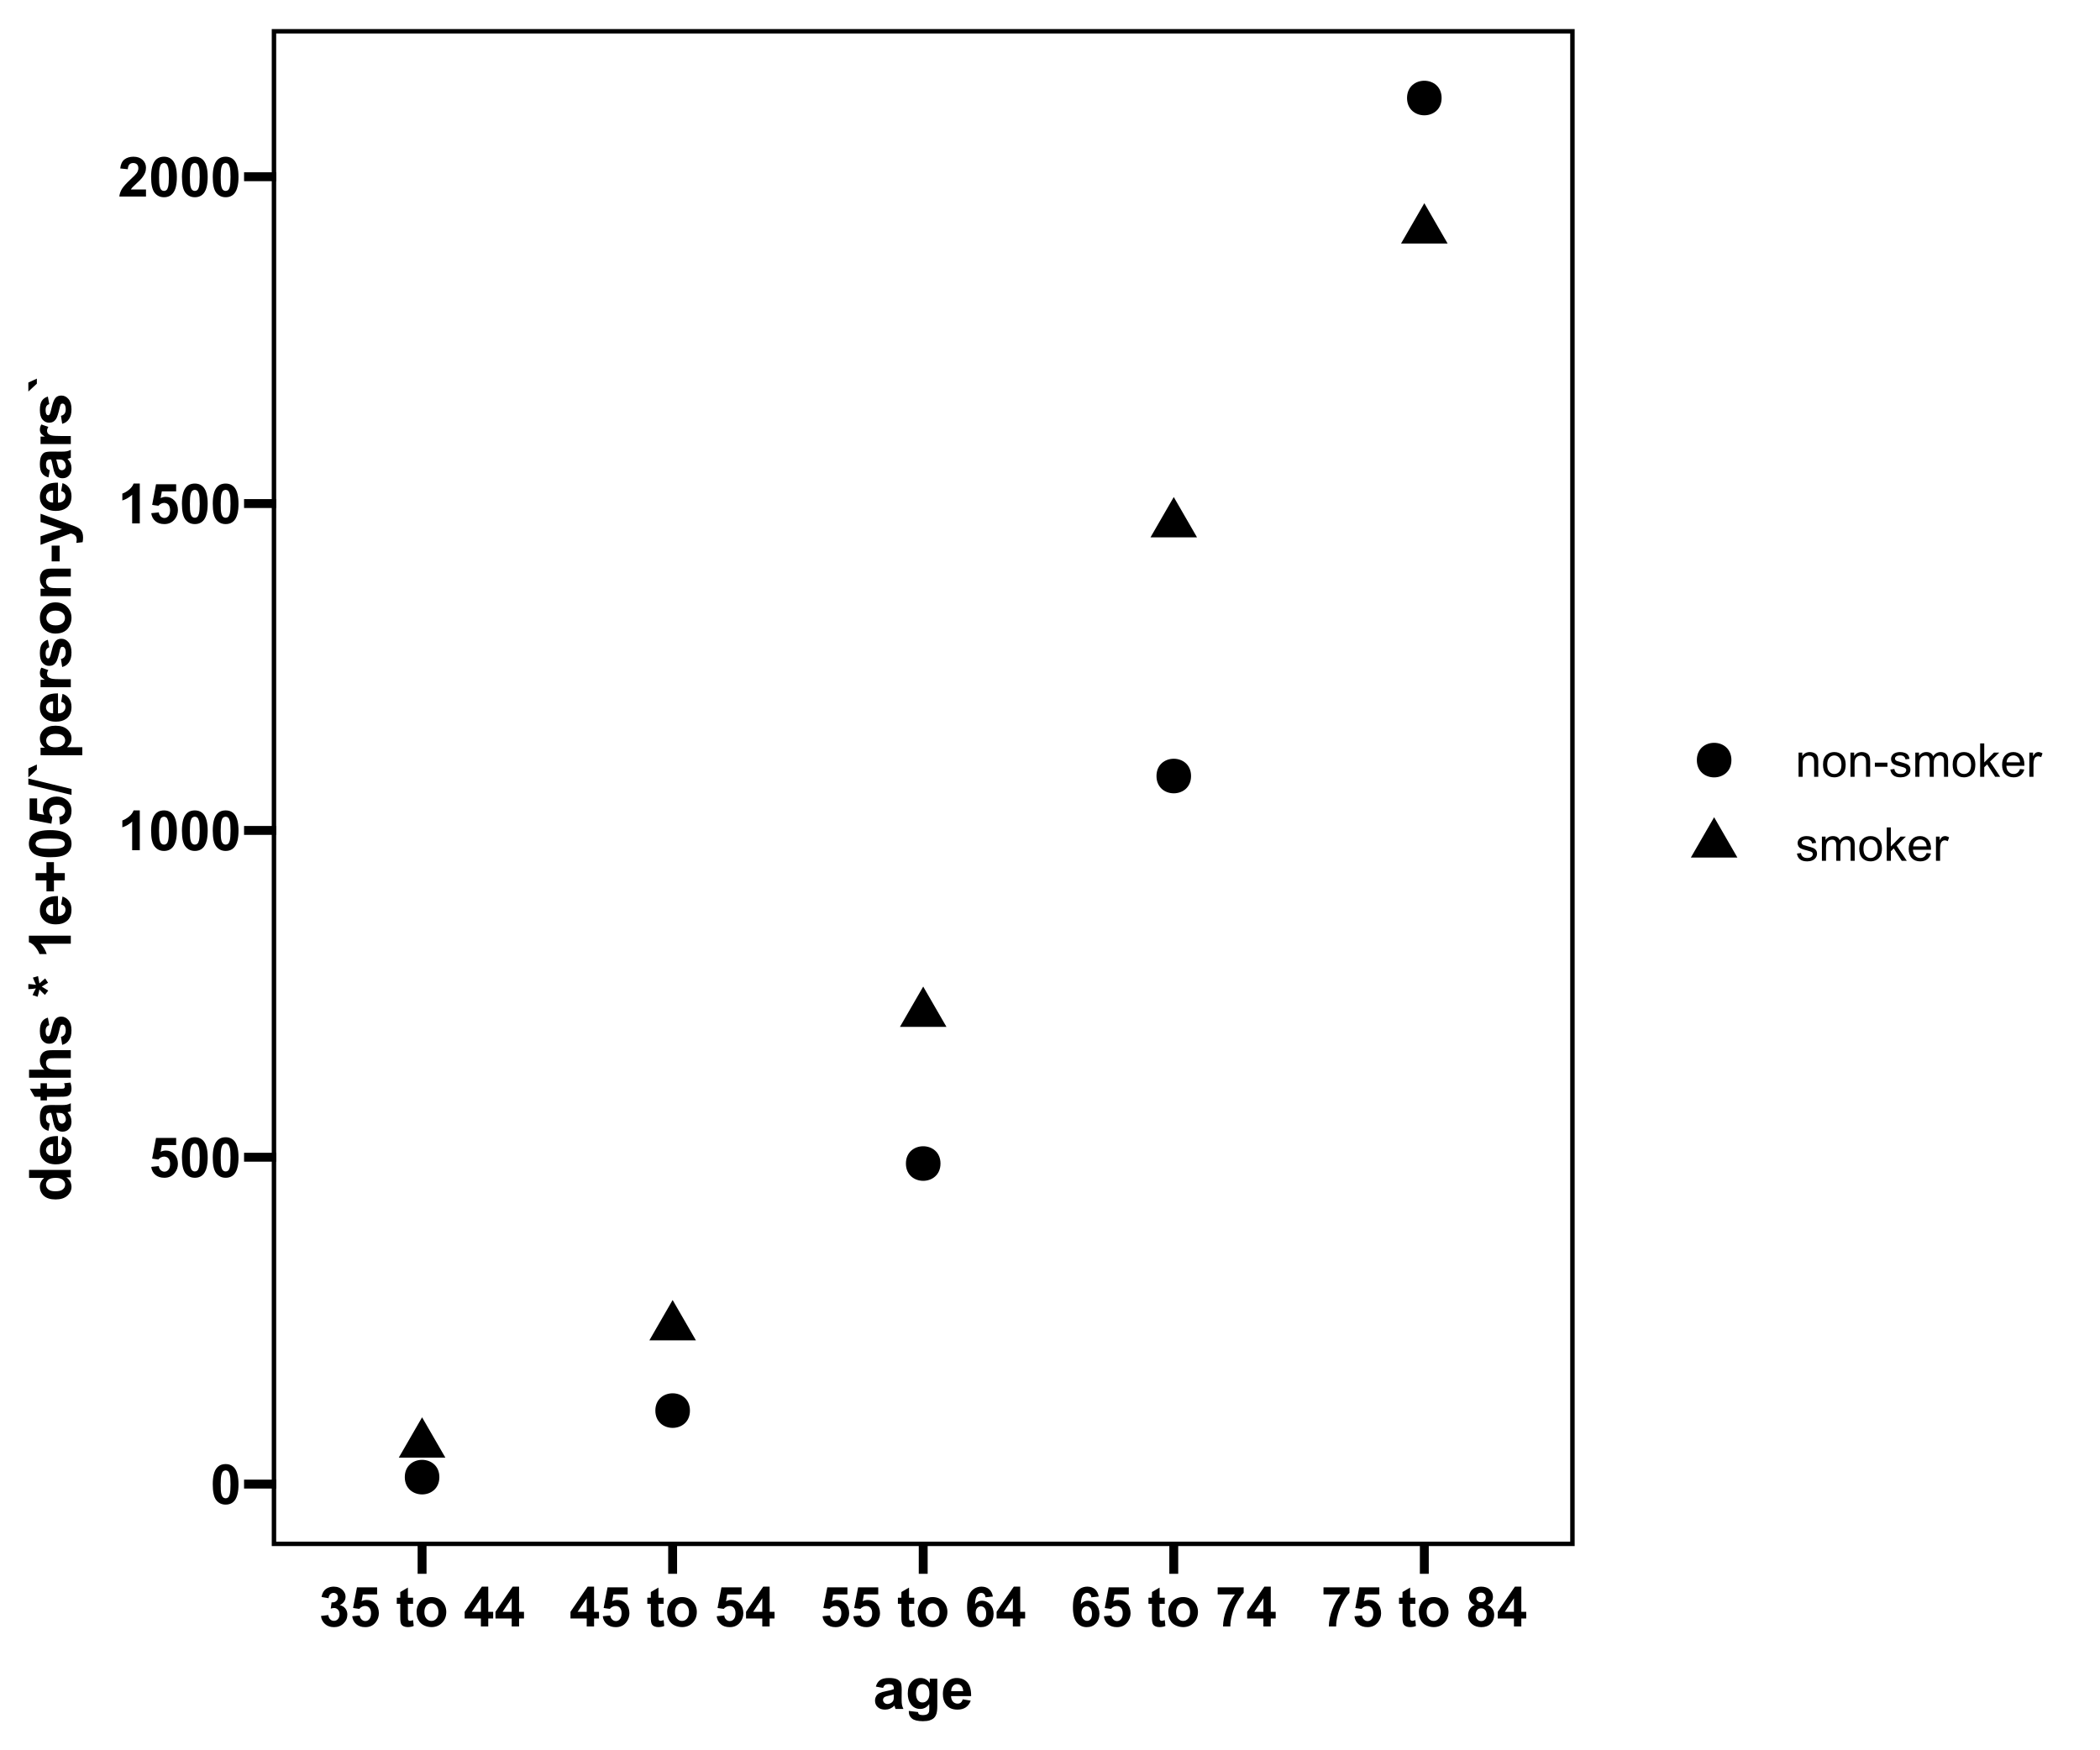 <?xml version="1.0" encoding="UTF-8"?>
<svg xmlns="http://www.w3.org/2000/svg" xmlns:xlink="http://www.w3.org/1999/xlink" width="432pt" height="360pt" viewBox="0 0 432 360" version="1.1">
<defs>
<g>
<symbol overflow="visible" id="glyph0-0">
<path style="stroke:none;" d="M 1.426 0 L 1.426 -7.125 L 7.125 -7.125 L 7.125 0 Z M 1.602 -0.18 L 6.945 -0.18 L 6.945 -6.945 L 1.602 -6.945 Z M 1.602 -0.18 "/>
</symbol>
<symbol overflow="visible" id="glyph0-1">
<path style="stroke:none;" d="M 3.129 -8.195 C 3.918 -8.191 4.535 -7.91 4.98 -7.348 C 5.512 -6.676 5.777 -5.566 5.777 -4.023 C 5.777 -2.477 5.508 -1.367 4.977 -0.695 C 4.531 -0.137 3.918 0.141 3.129 0.141 C 2.332 0.141 1.691 -0.164 1.207 -0.773 C 0.723 -1.383 0.48 -2.473 0.48 -4.043 C 0.48 -5.574 0.746 -6.68 1.281 -7.359 C 1.719 -7.914 2.336 -8.191 3.129 -8.195 Z M 3.129 -6.898 C 2.938 -6.895 2.766 -6.836 2.621 -6.715 C 2.469 -6.594 2.355 -6.375 2.277 -6.066 C 2.164 -5.66 2.109 -4.98 2.113 -4.023 C 2.109 -3.066 2.156 -2.41 2.258 -2.051 C 2.352 -1.691 2.477 -1.453 2.625 -1.336 C 2.77 -1.215 2.938 -1.152 3.129 -1.156 C 3.316 -1.152 3.484 -1.215 3.637 -1.336 C 3.781 -1.457 3.895 -1.672 3.98 -1.988 C 4.082 -2.387 4.137 -3.066 4.141 -4.023 C 4.137 -4.98 4.09 -5.637 3.996 -5.996 C 3.898 -6.352 3.777 -6.594 3.633 -6.715 C 3.484 -6.836 3.316 -6.895 3.129 -6.898 Z M 3.129 -6.898 "/>
</symbol>
<symbol overflow="visible" id="glyph0-2">
<path style="stroke:none;" d="M 0.508 -2.098 L 2.066 -2.262 C 2.109 -1.906 2.242 -1.625 2.461 -1.422 C 2.68 -1.215 2.93 -1.113 3.219 -1.113 C 3.539 -1.113 3.816 -1.246 4.047 -1.512 C 4.27 -1.777 4.383 -2.176 4.387 -2.711 C 4.383 -3.207 4.27 -3.582 4.047 -3.836 C 3.82 -4.086 3.527 -4.211 3.172 -4.215 C 2.719 -4.211 2.316 -4.012 1.965 -3.617 L 0.695 -3.801 L 1.496 -8.051 L 5.633 -8.051 L 5.633 -6.586 L 2.684 -6.586 L 2.438 -5.199 C 2.785 -5.371 3.141 -5.461 3.508 -5.461 C 4.199 -5.461 4.785 -5.207 5.27 -4.703 C 5.75 -4.195 5.992 -3.539 5.996 -2.738 C 5.992 -2.062 5.797 -1.465 5.41 -0.941 C 4.875 -0.219 4.141 0.141 3.199 0.141 C 2.445 0.141 1.828 -0.059 1.355 -0.465 C 0.879 -0.867 0.598 -1.414 0.508 -2.098 Z M 0.508 -2.098 "/>
</symbol>
<symbol overflow="visible" id="glyph0-3">
<path style="stroke:none;" d="M 4.488 0 L 2.922 0 L 2.922 -5.895 C 2.348 -5.359 1.676 -4.965 0.902 -4.711 L 0.902 -6.129 C 1.309 -6.262 1.75 -6.512 2.23 -6.887 C 2.707 -7.258 3.035 -7.695 3.219 -8.195 L 4.488 -8.195 Z M 4.488 0 "/>
</symbol>
<symbol overflow="visible" id="glyph0-4">
<path style="stroke:none;" d="M 5.766 -1.453 L 5.766 0 L 0.285 0 C 0.34 -0.547 0.516 -1.066 0.816 -1.562 C 1.109 -2.051 1.699 -2.703 2.578 -3.52 C 3.281 -4.172 3.711 -4.617 3.875 -4.855 C 4.086 -5.176 4.195 -5.496 4.195 -5.812 C 4.195 -6.16 4.102 -6.426 3.914 -6.617 C 3.727 -6.801 3.469 -6.895 3.141 -6.898 C 2.812 -6.895 2.551 -6.797 2.359 -6.602 C 2.164 -6.402 2.055 -6.074 2.027 -5.621 L 0.469 -5.777 C 0.559 -6.637 0.848 -7.254 1.34 -7.633 C 1.828 -8.004 2.441 -8.191 3.18 -8.195 C 3.98 -8.191 4.613 -7.973 5.074 -7.543 C 5.535 -7.105 5.766 -6.566 5.766 -5.922 C 5.766 -5.551 5.699 -5.199 5.566 -4.871 C 5.434 -4.535 5.223 -4.188 4.941 -3.828 C 4.75 -3.586 4.41 -3.242 3.918 -2.789 C 3.422 -2.336 3.109 -2.035 2.98 -1.887 C 2.844 -1.738 2.738 -1.594 2.66 -1.453 Z M 5.766 -1.453 "/>
</symbol>
<symbol overflow="visible" id="glyph0-5">
<path style="stroke:none;" d="M 0.43 -2.164 L 1.941 -2.348 C 1.988 -1.961 2.121 -1.664 2.332 -1.461 C 2.543 -1.254 2.797 -1.152 3.102 -1.156 C 3.422 -1.152 3.695 -1.277 3.914 -1.523 C 4.133 -1.766 4.242 -2.094 4.246 -2.516 C 4.242 -2.906 4.137 -3.219 3.93 -3.449 C 3.715 -3.68 3.457 -3.797 3.156 -3.797 C 2.953 -3.797 2.715 -3.758 2.438 -3.68 L 2.609 -4.953 C 3.031 -4.938 3.355 -5.031 3.578 -5.23 C 3.801 -5.422 3.914 -5.68 3.914 -6.008 C 3.914 -6.277 3.832 -6.496 3.668 -6.66 C 3.504 -6.82 3.285 -6.902 3.016 -6.906 C 2.746 -6.902 2.52 -6.809 2.332 -6.629 C 2.141 -6.441 2.023 -6.172 1.988 -5.816 L 0.547 -6.062 C 0.641 -6.551 0.793 -6.945 0.996 -7.242 C 1.199 -7.539 1.48 -7.77 1.844 -7.941 C 2.203 -8.105 2.609 -8.191 3.062 -8.195 C 3.828 -8.191 4.445 -7.945 4.91 -7.457 C 5.293 -7.055 5.484 -6.602 5.484 -6.102 C 5.484 -5.383 5.09 -4.812 4.309 -4.387 C 4.77 -4.281 5.145 -4.055 5.43 -3.711 C 5.707 -3.359 5.848 -2.941 5.852 -2.449 C 5.848 -1.73 5.586 -1.117 5.066 -0.617 C 4.539 -0.109 3.887 0.141 3.113 0.141 C 2.371 0.141 1.758 -0.07 1.273 -0.496 C 0.785 -0.922 0.504 -1.477 0.43 -2.164 Z M 0.43 -2.164 "/>
</symbol>
<symbol overflow="visible" id="glyph0-6">
<path style="stroke:none;" d=""/>
</symbol>
<symbol overflow="visible" id="glyph0-7">
<path style="stroke:none;" d="M 3.527 -5.91 L 3.527 -4.664 L 2.461 -4.664 L 2.461 -2.281 C 2.461 -1.797 2.469 -1.516 2.492 -1.438 C 2.508 -1.355 2.555 -1.293 2.629 -1.242 C 2.699 -1.188 2.789 -1.16 2.895 -1.164 C 3.039 -1.16 3.246 -1.211 3.523 -1.312 L 3.656 -0.102 C 3.293 0.055 2.879 0.129 2.422 0.133 C 2.137 0.129 1.883 0.086 1.66 -0.008 C 1.43 -0.098 1.266 -0.223 1.16 -0.375 C 1.051 -0.523 0.977 -0.727 0.941 -0.984 C 0.906 -1.164 0.891 -1.531 0.891 -2.086 L 0.891 -4.664 L 0.172 -4.664 L 0.172 -5.91 L 0.891 -5.91 L 0.891 -7.086 L 2.461 -8 L 2.461 -5.91 Z M 3.527 -5.91 "/>
</symbol>
<symbol overflow="visible" id="glyph0-8">
<path style="stroke:none;" d="M 0.457 -3.039 C 0.457 -3.559 0.582 -4.062 0.84 -4.547 C 1.09 -5.031 1.453 -5.402 1.926 -5.66 C 2.395 -5.918 2.918 -6.047 3.5 -6.047 C 4.391 -6.047 5.125 -5.754 5.699 -5.176 C 6.27 -4.59 6.555 -3.855 6.559 -2.973 C 6.555 -2.074 6.266 -1.336 5.691 -0.75 C 5.109 -0.164 4.383 0.129 3.512 0.133 C 2.965 0.129 2.449 0.008 1.961 -0.234 C 1.465 -0.477 1.09 -0.832 0.84 -1.309 C 0.582 -1.777 0.457 -2.355 0.457 -3.039 Z M 2.059 -2.957 C 2.055 -2.367 2.195 -1.918 2.477 -1.609 C 2.754 -1.293 3.098 -1.137 3.508 -1.141 C 3.91 -1.137 4.25 -1.293 4.531 -1.609 C 4.805 -1.918 4.945 -2.371 4.949 -2.969 C 4.945 -3.543 4.805 -3.988 4.531 -4.301 C 4.25 -4.613 3.91 -4.77 3.508 -4.77 C 3.098 -4.77 2.754 -4.613 2.477 -4.301 C 2.195 -3.988 2.055 -3.539 2.059 -2.957 Z M 2.059 -2.957 "/>
</symbol>
<symbol overflow="visible" id="glyph0-9">
<path style="stroke:none;" d="M 3.551 0 L 3.551 -1.641 L 0.211 -1.641 L 0.211 -3.012 L 3.75 -8.195 L 5.066 -8.195 L 5.066 -3.016 L 6.078 -3.016 L 6.078 -1.641 L 5.066 -1.641 L 5.066 0 Z M 3.551 -3.016 L 3.551 -5.805 L 1.676 -3.016 Z M 3.551 -3.016 "/>
</symbol>
<symbol overflow="visible" id="glyph0-10">
<path style="stroke:none;" d="M 5.785 -6.16 L 4.27 -5.996 C 4.23 -6.301 4.133 -6.531 3.98 -6.684 C 3.82 -6.828 3.621 -6.902 3.375 -6.906 C 3.043 -6.902 2.762 -6.754 2.535 -6.461 C 2.305 -6.16 2.16 -5.543 2.105 -4.609 C 2.488 -5.066 2.973 -5.297 3.559 -5.301 C 4.207 -5.297 4.766 -5.047 5.234 -4.555 C 5.695 -4.055 5.93 -3.414 5.934 -2.629 C 5.93 -1.789 5.684 -1.117 5.199 -0.617 C 4.707 -0.109 4.078 0.141 3.312 0.141 C 2.484 0.141 1.809 -0.18 1.281 -0.82 C 0.746 -1.461 0.48 -2.508 0.484 -3.969 C 0.48 -5.461 0.758 -6.539 1.312 -7.203 C 1.867 -7.859 2.586 -8.191 3.469 -8.195 C 4.086 -8.191 4.598 -8.016 5.008 -7.672 C 5.41 -7.32 5.668 -6.816 5.785 -6.16 Z M 2.238 -2.75 C 2.238 -2.238 2.352 -1.848 2.586 -1.57 C 2.816 -1.293 3.086 -1.152 3.391 -1.156 C 3.676 -1.152 3.918 -1.266 4.113 -1.496 C 4.305 -1.719 4.398 -2.09 4.402 -2.609 C 4.398 -3.137 4.297 -3.527 4.09 -3.777 C 3.883 -4.023 3.621 -4.148 3.312 -4.148 C 3.008 -4.148 2.754 -4.027 2.547 -3.793 C 2.34 -3.555 2.238 -3.207 2.238 -2.75 Z M 2.238 -2.75 "/>
</symbol>
<symbol overflow="visible" id="glyph0-11">
<path style="stroke:none;" d="M 0.484 -6.598 L 0.484 -8.051 L 5.832 -8.051 L 5.832 -6.914 C 5.387 -6.477 4.938 -5.852 4.484 -5.043 C 4.023 -4.227 3.676 -3.363 3.441 -2.449 C 3.199 -1.535 3.082 -0.719 3.09 0 L 1.582 0 C 1.605 -1.125 1.836 -2.273 2.277 -3.449 C 2.715 -4.621 3.305 -5.672 4.043 -6.598 Z M 0.484 -6.598 "/>
</symbol>
<symbol overflow="visible" id="glyph0-12">
<path style="stroke:none;" d="M 1.824 -4.402 C 1.418 -4.57 1.125 -4.805 0.941 -5.105 C 0.758 -5.402 0.668 -5.73 0.668 -6.09 C 0.668 -6.695 0.879 -7.199 1.305 -7.598 C 1.727 -7.992 2.332 -8.191 3.117 -8.195 C 3.891 -8.191 4.492 -7.992 4.922 -7.598 C 5.352 -7.199 5.566 -6.695 5.566 -6.09 C 5.566 -5.707 5.465 -5.371 5.27 -5.078 C 5.07 -4.781 4.797 -4.555 4.441 -4.402 C 4.895 -4.215 5.238 -3.949 5.473 -3.605 C 5.707 -3.254 5.824 -2.852 5.828 -2.398 C 5.824 -1.641 5.582 -1.031 5.105 -0.562 C 4.621 -0.094 3.984 0.141 3.191 0.145 C 2.445 0.141 1.828 -0.051 1.336 -0.441 C 0.75 -0.895 0.457 -1.527 0.461 -2.332 C 0.457 -2.773 0.566 -3.176 0.789 -3.547 C 1.004 -3.914 1.348 -4.199 1.824 -4.402 Z M 2.148 -5.977 C 2.145 -5.664 2.23 -5.422 2.41 -5.25 C 2.582 -5.074 2.82 -4.984 3.117 -4.988 C 3.414 -4.984 3.648 -5.074 3.828 -5.25 C 4.004 -5.426 4.094 -5.668 4.098 -5.984 C 4.094 -6.273 4.008 -6.508 3.832 -6.688 C 3.652 -6.859 3.418 -6.949 3.133 -6.953 C 2.832 -6.949 2.594 -6.859 2.414 -6.684 C 2.234 -6.504 2.145 -6.27 2.148 -5.977 Z M 2.004 -2.484 C 2.004 -2.051 2.113 -1.711 2.336 -1.473 C 2.555 -1.23 2.828 -1.113 3.16 -1.113 C 3.48 -1.113 3.75 -1.227 3.961 -1.461 C 4.172 -1.688 4.277 -2.023 4.281 -2.465 C 4.277 -2.844 4.168 -3.152 3.957 -3.387 C 3.738 -3.617 3.469 -3.73 3.141 -3.734 C 2.758 -3.73 2.473 -3.602 2.285 -3.34 C 2.098 -3.074 2.004 -2.789 2.004 -2.484 Z M 2.004 -2.484 "/>
</symbol>
<symbol overflow="visible" id="glyph1-0">
<path style="stroke:none;" d="M 1.5 0 L 1.5 -7.5 L 7.5 -7.5 L 7.5 0 Z M 1.688 -0.188 L 7.312 -0.188 L 7.312 -7.312 L 1.688 -7.312 Z M 1.688 -0.188 "/>
</symbol>
<symbol overflow="visible" id="glyph1-1">
<path style="stroke:none;" d="M 2.094 -4.324 L 0.598 -4.594 C 0.766 -5.195 1.055 -5.641 1.465 -5.93 C 1.871 -6.219 2.48 -6.363 3.293 -6.363 C 4.027 -6.363 4.574 -6.273 4.934 -6.102 C 5.293 -5.926 5.543 -5.707 5.691 -5.441 C 5.836 -5.172 5.91 -4.68 5.914 -3.969 L 5.895 -2.047 C 5.895 -1.496 5.918 -1.094 5.973 -0.836 C 6.023 -0.574 6.125 -0.297 6.27 0 L 4.641 0 C 4.598 -0.109 4.543 -0.27 4.484 -0.484 C 4.453 -0.582 4.434 -0.648 4.422 -0.68 C 4.137 -0.406 3.836 -0.199 3.52 -0.062 C 3.195 0.074 2.855 0.141 2.496 0.141 C 1.855 0.141 1.348 -0.031 0.98 -0.379 C 0.609 -0.727 0.426 -1.168 0.43 -1.699 C 0.426 -2.051 0.512 -2.363 0.68 -2.641 C 0.844 -2.914 1.078 -3.125 1.383 -3.273 C 1.688 -3.418 2.125 -3.547 2.695 -3.656 C 3.465 -3.801 3.996 -3.934 4.297 -4.062 L 4.297 -4.227 C 4.293 -4.539 4.215 -4.766 4.062 -4.898 C 3.902 -5.031 3.609 -5.098 3.176 -5.102 C 2.879 -5.098 2.648 -5.039 2.488 -4.93 C 2.32 -4.812 2.188 -4.613 2.094 -4.324 Z M 4.297 -2.988 C 4.078 -2.918 3.746 -2.832 3.293 -2.734 C 2.836 -2.637 2.535 -2.543 2.398 -2.449 C 2.18 -2.293 2.074 -2.098 2.074 -1.867 C 2.074 -1.637 2.16 -1.438 2.332 -1.27 C 2.504 -1.102 2.723 -1.02 2.988 -1.02 C 3.285 -1.02 3.566 -1.117 3.836 -1.312 C 4.035 -1.461 4.168 -1.641 4.23 -1.859 C 4.273 -1.996 4.293 -2.266 4.297 -2.66 Z M 4.297 -2.988 "/>
</symbol>
<symbol overflow="visible" id="glyph1-2">
<path style="stroke:none;" d="M 0.711 0.41 L 2.59 0.641 C 2.621 0.855 2.691 1.008 2.805 1.09 C 2.957 1.207 3.203 1.266 3.547 1.266 C 3.969 1.266 4.293 1.199 4.512 1.07 C 4.652 0.984 4.762 0.848 4.84 0.656 C 4.887 0.52 4.91 0.27 4.914 -0.102 L 4.914 -1.008 C 4.422 -0.336 3.801 0 3.055 0 C 2.211 0 1.551 -0.352 1.066 -1.062 C 0.684 -1.617 0.492 -2.312 0.492 -3.148 C 0.492 -4.188 0.742 -4.984 1.246 -5.535 C 1.746 -6.086 2.371 -6.363 3.117 -6.363 C 3.887 -6.363 4.52 -6.023 5.023 -5.352 L 5.023 -6.223 L 6.562 -6.223 L 6.562 -0.641 C 6.562 0.094 6.5 0.641 6.379 1.008 C 6.258 1.371 6.09 1.656 5.871 1.863 C 5.652 2.066 5.359 2.227 4.992 2.348 C 4.625 2.461 4.164 2.52 3.609 2.523 C 2.555 2.52 1.805 2.34 1.363 1.98 C 0.922 1.621 0.703 1.164 0.703 0.609 C 0.703 0.555 0.703 0.488 0.711 0.41 Z M 2.18 -3.242 C 2.18 -2.578 2.305 -2.094 2.562 -1.789 C 2.812 -1.477 3.129 -1.324 3.508 -1.328 C 3.91 -1.324 4.25 -1.48 4.527 -1.801 C 4.805 -2.113 4.945 -2.582 4.945 -3.199 C 4.945 -3.84 4.812 -4.316 4.547 -4.633 C 4.281 -4.941 3.945 -5.098 3.539 -5.102 C 3.141 -5.098 2.812 -4.945 2.562 -4.641 C 2.305 -4.336 2.18 -3.867 2.18 -3.242 Z M 2.18 -3.242 "/>
</symbol>
<symbol overflow="visible" id="glyph1-3">
<path style="stroke:none;" d="M 4.465 -1.98 L 6.105 -1.703 C 5.895 -1.102 5.559 -0.645 5.105 -0.332 C 4.645 -0.016 4.078 0.141 3.398 0.141 C 2.312 0.141 1.512 -0.211 0.996 -0.922 C 0.586 -1.484 0.379 -2.199 0.383 -3.062 C 0.379 -4.09 0.648 -4.898 1.191 -5.484 C 1.727 -6.07 2.41 -6.363 3.234 -6.363 C 4.16 -6.363 4.891 -6.055 5.426 -5.445 C 5.957 -4.832 6.211 -3.898 6.195 -2.637 L 2.07 -2.637 C 2.078 -2.148 2.211 -1.766 2.465 -1.496 C 2.719 -1.223 3.035 -1.09 3.414 -1.09 C 3.672 -1.09 3.891 -1.16 4.066 -1.301 C 4.238 -1.441 4.371 -1.668 4.465 -1.98 Z M 4.559 -3.645 C 4.543 -4.121 4.418 -4.48 4.188 -4.73 C 3.949 -4.973 3.664 -5.098 3.336 -5.102 C 2.973 -5.098 2.676 -4.969 2.445 -4.711 C 2.207 -4.449 2.094 -4.094 2.098 -3.645 Z M 4.559 -3.645 "/>
</symbol>
<symbol overflow="visible" id="glyph2-0">
<path style="stroke:none;" d="M 0 -1.5 L -7.5 -1.5 L -7.5 -7.5 L 0 -7.5 Z M -0.188 -1.688 L -0.188 -7.312 L -7.312 -7.312 L -7.312 -1.688 Z M -0.188 -1.688 "/>
</symbol>
<symbol overflow="visible" id="glyph2-1">
<path style="stroke:none;" d="M 0 -6.57 L 0 -5.039 L -0.914 -5.039 C -0.555 -4.781 -0.289 -4.48 -0.117 -4.137 C 0.055 -3.793 0.141 -3.445 0.141 -3.094 C 0.141 -2.379 -0.145 -1.766 -0.723 -1.258 C -1.293 -0.746 -2.098 -0.492 -3.133 -0.492 C -4.188 -0.492 -4.988 -0.738 -5.539 -1.234 C -6.086 -1.73 -6.363 -2.359 -6.363 -3.117 C -6.363 -3.812 -6.074 -4.414 -5.496 -4.922 L -8.59 -4.922 L -8.59 -6.57 Z M -3.246 -2.172 C -2.582 -2.168 -2.102 -2.262 -1.805 -2.449 C -1.375 -2.715 -1.16 -3.086 -1.16 -3.562 C -1.16 -3.941 -1.32 -4.262 -1.641 -4.531 C -1.961 -4.793 -2.441 -4.926 -3.086 -4.93 C -3.801 -4.926 -4.316 -4.797 -4.629 -4.543 C -4.941 -4.281 -5.098 -3.953 -5.102 -3.551 C -5.098 -3.16 -4.941 -2.832 -4.637 -2.57 C -4.324 -2.305 -3.863 -2.172 -3.246 -2.172 Z M -3.246 -2.172 "/>
</symbol>
<symbol overflow="visible" id="glyph2-2">
<path style="stroke:none;" d="M -1.98 -4.465 L -1.703 -6.105 C -1.098 -5.895 -0.641 -5.559 -0.328 -5.105 C -0.016 -4.645 0.141 -4.078 0.141 -3.398 C 0.141 -2.312 -0.211 -1.512 -0.918 -0.996 C -1.484 -0.586 -2.199 -0.379 -3.062 -0.383 C -4.09 -0.379 -4.898 -0.648 -5.484 -1.191 C -6.07 -1.727 -6.363 -2.41 -6.363 -3.234 C -6.363 -4.16 -6.055 -4.891 -5.445 -5.426 C -4.832 -5.957 -3.898 -6.211 -2.637 -6.195 L -2.637 -2.07 C -2.145 -2.078 -1.762 -2.211 -1.496 -2.465 C -1.223 -2.719 -1.09 -3.035 -1.09 -3.414 C -1.09 -3.672 -1.16 -3.891 -1.301 -4.066 C -1.441 -4.238 -1.668 -4.371 -1.98 -4.465 Z M -3.645 -4.559 C -4.121 -4.543 -4.48 -4.418 -4.73 -4.188 C -4.973 -3.953 -5.098 -3.668 -5.102 -3.336 C -5.098 -2.973 -4.969 -2.676 -4.711 -2.445 C -4.449 -2.207 -4.094 -2.094 -3.645 -2.098 Z M -3.645 -4.559 "/>
</symbol>
<symbol overflow="visible" id="glyph2-3">
<path style="stroke:none;" d="M -4.324 -2.094 L -4.594 -0.598 C -5.195 -0.766 -5.641 -1.055 -5.93 -1.465 C -6.219 -1.875 -6.363 -2.484 -6.363 -3.293 C -6.363 -4.027 -6.273 -4.574 -6.102 -4.934 C -5.926 -5.293 -5.707 -5.543 -5.441 -5.691 C -5.172 -5.836 -4.68 -5.91 -3.965 -5.914 L -2.043 -5.895 C -1.492 -5.895 -1.09 -5.918 -0.832 -5.973 C -0.574 -6.023 -0.297 -6.125 0 -6.27 L 0 -4.641 C -0.109 -4.598 -0.27 -4.543 -0.484 -4.484 C -0.582 -4.453 -0.648 -4.434 -0.68 -4.422 C -0.406 -4.137 -0.199 -3.836 -0.062 -3.52 C 0.074 -3.195 0.141 -2.855 0.141 -2.496 C 0.141 -1.855 -0.031 -1.348 -0.379 -0.98 C -0.727 -0.609 -1.168 -0.426 -1.699 -0.43 C -2.051 -0.426 -2.363 -0.512 -2.641 -0.68 C -2.914 -0.848 -3.125 -1.082 -3.273 -1.387 C -3.418 -1.688 -3.547 -2.125 -3.656 -2.695 C -3.797 -3.465 -3.93 -3.996 -4.062 -4.297 L -4.227 -4.297 C -4.539 -4.293 -4.766 -4.215 -4.898 -4.062 C -5.031 -3.902 -5.098 -3.609 -5.102 -3.176 C -5.098 -2.883 -5.039 -2.652 -4.93 -2.492 C -4.812 -2.324 -4.613 -2.191 -4.324 -2.094 Z M -2.988 -4.297 C -2.918 -4.078 -2.832 -3.746 -2.734 -3.293 C -2.637 -2.836 -2.543 -2.535 -2.449 -2.398 C -2.293 -2.18 -2.098 -2.074 -1.867 -2.074 C -1.637 -2.074 -1.438 -2.16 -1.27 -2.332 C -1.102 -2.504 -1.02 -2.723 -1.02 -2.988 C -1.02 -3.285 -1.117 -3.566 -1.312 -3.836 C -1.461 -4.035 -1.641 -4.168 -1.855 -4.23 C -1.992 -4.273 -2.262 -4.293 -2.66 -4.297 Z M -2.988 -4.297 "/>
</symbol>
<symbol overflow="visible" id="glyph2-4">
<path style="stroke:none;" d="M -6.223 -3.715 L -4.91 -3.715 L -4.91 -2.59 L -2.402 -2.59 C -1.895 -2.59 -1.598 -2.598 -1.512 -2.621 C -1.426 -2.641 -1.355 -2.691 -1.305 -2.77 C -1.246 -2.844 -1.219 -2.938 -1.223 -3.047 C -1.219 -3.195 -1.273 -3.414 -1.383 -3.711 L -0.105 -3.852 C 0.059 -3.461 0.141 -3.027 0.141 -2.547 C 0.141 -2.246 0.094 -1.98 -0.008 -1.746 C -0.102 -1.508 -0.23 -1.332 -0.395 -1.223 C -0.551 -1.109 -0.766 -1.031 -1.039 -0.992 C -1.227 -0.953 -1.613 -0.938 -2.195 -0.938 L -4.91 -0.938 L -4.91 -0.184 L -6.223 -0.184 L -6.223 -0.938 L -7.461 -0.938 L -8.422 -2.59 L -6.223 -2.59 Z M -6.223 -3.715 "/>
</symbol>
<symbol overflow="visible" id="glyph2-5">
<path style="stroke:none;" d="M -8.59 -2.504 L -5.43 -2.504 C -6.051 -3.031 -6.363 -3.668 -6.363 -4.406 C -6.363 -4.785 -6.293 -5.125 -6.152 -5.434 C -6.012 -5.734 -5.832 -5.965 -5.613 -6.121 C -5.395 -6.273 -5.152 -6.379 -4.887 -6.438 C -4.621 -6.492 -4.207 -6.52 -3.648 -6.523 L 0 -6.523 L 0 -4.875 L -3.285 -4.875 C -3.938 -4.875 -4.352 -4.844 -4.527 -4.781 C -4.703 -4.719 -4.844 -4.605 -4.945 -4.449 C -5.047 -4.285 -5.098 -4.09 -5.102 -3.855 C -5.098 -3.582 -5.031 -3.336 -4.902 -3.121 C -4.766 -2.906 -4.566 -2.75 -4.301 -2.652 C -4.035 -2.551 -3.641 -2.5 -3.117 -2.5 L 0 -2.5 L 0 -0.855 L -8.59 -0.855 Z M -8.59 -2.504 "/>
</symbol>
<symbol overflow="visible" id="glyph2-6">
<path style="stroke:none;" d="M -1.773 -0.281 L -2.027 -1.934 C -1.707 -2.004 -1.461 -2.145 -1.297 -2.359 C -1.125 -2.574 -1.043 -2.875 -1.047 -3.266 C -1.043 -3.688 -1.121 -4.008 -1.281 -4.227 C -1.387 -4.367 -1.535 -4.441 -1.723 -4.441 C -1.848 -4.441 -1.949 -4.402 -2.031 -4.324 C -2.105 -4.242 -2.18 -4.059 -2.25 -3.773 C -2.539 -2.445 -2.805 -1.602 -3.055 -1.25 C -3.383 -0.754 -3.852 -0.508 -4.453 -0.512 C -4.992 -0.508 -5.445 -0.723 -5.812 -1.148 C -6.18 -1.574 -6.363 -2.234 -6.363 -3.129 C -6.363 -3.98 -6.223 -4.613 -5.945 -5.027 C -5.668 -5.441 -5.258 -5.727 -4.719 -5.883 L -4.43 -4.328 C -4.672 -4.262 -4.855 -4.137 -4.984 -3.953 C -5.113 -3.766 -5.18 -3.5 -5.18 -3.16 C -5.18 -2.723 -5.117 -2.414 -5 -2.227 C -4.906 -2.102 -4.797 -2.039 -4.664 -2.039 C -4.547 -2.039 -4.445 -2.094 -4.367 -2.203 C -4.254 -2.352 -4.102 -2.863 -3.902 -3.738 C -3.699 -4.613 -3.453 -5.227 -3.168 -5.578 C -2.875 -5.922 -2.469 -6.094 -1.945 -6.094 C -1.375 -6.094 -0.883 -5.855 -0.473 -5.379 C -0.062 -4.902 0.141 -4.195 0.141 -3.266 C 0.141 -2.414 -0.031 -1.742 -0.375 -1.25 C -0.719 -0.75 -1.184 -0.43 -1.773 -0.281 Z M -1.773 -0.281 "/>
</symbol>
<symbol overflow="visible" id="glyph2-7">
<path style="stroke:none;" d=""/>
</symbol>
<symbol overflow="visible" id="glyph2-8">
<path style="stroke:none;" d="M -4.641 -1.438 L -5.328 -0.551 C -5.641 -0.832 -5.945 -1.125 -6.234 -1.43 C -6.352 -1.551 -6.426 -1.625 -6.457 -1.66 C -6.473 -1.559 -6.535 -1.281 -6.648 -0.82 C -6.73 -0.488 -6.793 -0.27 -6.832 -0.164 L -7.863 -0.512 C -7.656 -1.02 -7.426 -1.477 -7.18 -1.883 C -7.812 -1.785 -8.332 -1.738 -8.734 -1.742 L -8.734 -2.785 C -8.449 -2.781 -7.926 -2.73 -7.164 -2.625 C -7.191 -2.703 -7.27 -2.871 -7.395 -3.129 C -7.551 -3.48 -7.688 -3.805 -7.805 -4.102 L -6.742 -4.414 C -6.645 -3.977 -6.551 -3.477 -6.457 -2.906 L -5.664 -3.609 C -5.504 -3.75 -5.375 -3.859 -5.273 -3.945 L -4.68 -3.047 L -5.988 -2.258 C -5.566 -2.016 -5.117 -1.742 -4.641 -1.438 Z M -4.641 -1.438 "/>
</symbol>
<symbol overflow="visible" id="glyph2-9">
<path style="stroke:none;" d="M 0 -4.723 L 0 -3.078 L -6.203 -3.078 C -5.637 -2.473 -5.223 -1.766 -4.957 -0.949 L -6.453 -0.949 C -6.59 -1.379 -6.855 -1.844 -7.25 -2.348 C -7.641 -2.852 -8.102 -3.199 -8.625 -3.387 L -8.625 -4.723 Z M 0 -4.723 "/>
</symbol>
<symbol overflow="visible" id="glyph2-10">
<path style="stroke:none;" d="M -1.234 -2.75 L -3.469 -2.75 L -3.469 -0.5 L -5.008 -0.5 L -5.008 -2.75 L -7.242 -2.75 L -7.242 -4.25 L -5.008 -4.25 L -5.008 -6.504 L -3.469 -6.504 L -3.469 -4.25 L -1.234 -4.25 Z M -1.234 -2.75 "/>
</symbol>
<symbol overflow="visible" id="glyph2-11">
<path style="stroke:none;" d="M -8.625 -3.293 C -8.625 -4.125 -8.328 -4.773 -7.734 -5.246 C -7.031 -5.801 -5.863 -6.082 -4.234 -6.082 C -2.605 -6.082 -1.438 -5.801 -0.73 -5.238 C -0.145 -4.77 0.145 -4.121 0.148 -3.293 C 0.145 -2.457 -0.172 -1.781 -0.816 -1.27 C -1.457 -0.758 -2.605 -0.504 -4.254 -0.504 C -5.871 -0.504 -7.035 -0.785 -7.746 -1.348 C -8.332 -1.812 -8.625 -2.461 -8.625 -3.293 Z M -7.258 -3.293 C -7.254 -3.094 -7.191 -2.914 -7.066 -2.762 C -6.941 -2.602 -6.715 -2.48 -6.387 -2.398 C -5.961 -2.281 -5.242 -2.227 -4.234 -2.227 C -3.227 -2.227 -2.535 -2.277 -2.16 -2.379 C -1.781 -2.48 -1.531 -2.605 -1.406 -2.762 C -1.281 -2.91 -1.219 -3.09 -1.219 -3.293 C -1.219 -3.492 -1.281 -3.668 -1.406 -3.828 C -1.531 -3.98 -1.758 -4.102 -2.09 -4.188 C -2.508 -4.301 -3.223 -4.359 -4.234 -4.359 C -5.242 -4.359 -5.934 -4.309 -6.312 -4.207 C -6.688 -4.105 -6.941 -3.977 -7.066 -3.824 C -7.191 -3.668 -7.254 -3.492 -7.258 -3.293 Z M -7.258 -3.293 "/>
</symbol>
<symbol overflow="visible" id="glyph2-12">
<path style="stroke:none;" d="M -2.211 -0.535 L -2.379 -2.172 C -2.004 -2.215 -1.707 -2.355 -1.496 -2.59 C -1.277 -2.82 -1.172 -3.086 -1.172 -3.387 C -1.172 -3.73 -1.309 -4.02 -1.59 -4.258 C -1.863 -4.496 -2.285 -4.617 -2.852 -4.617 C -3.379 -4.617 -3.773 -4.496 -4.039 -4.262 C -4.301 -4.023 -4.434 -3.719 -4.438 -3.34 C -4.434 -2.867 -4.227 -2.441 -3.809 -2.07 L -4 -0.734 L -8.473 -1.578 L -8.473 -5.93 L -6.93 -5.93 L -6.93 -2.824 L -5.473 -2.566 C -5.656 -2.934 -5.746 -3.309 -5.75 -3.691 C -5.746 -4.422 -5.48 -5.039 -4.953 -5.551 C -4.418 -6.055 -3.73 -6.309 -2.883 -6.312 C -2.172 -6.309 -1.539 -6.105 -0.988 -5.695 C -0.23 -5.137 0.145 -4.359 0.148 -3.367 C 0.145 -2.574 -0.066 -1.93 -0.492 -1.43 C -0.918 -0.93 -1.488 -0.629 -2.211 -0.535 Z M -2.211 -0.535 "/>
</symbol>
<symbol overflow="visible" id="glyph2-13">
<path style="stroke:none;" d="M 0.148 0.02 L -8.734 -2.109 L -8.734 -3.348 L 0.148 -1.195 Z M 0.148 0.02 "/>
</symbol>
<symbol overflow="visible" id="glyph2-14">
<path style="stroke:none;" d="M -6.984 -2.902 L -6.984 -1.863 L -8.734 -0.246 L -8.734 -2.094 Z M -6.984 -2.902 "/>
</symbol>
<symbol overflow="visible" id="glyph2-15">
<path style="stroke:none;" d="M -6.223 -0.816 L -6.223 -2.352 L -5.309 -2.352 C -5.621 -2.547 -5.875 -2.816 -6.07 -3.156 C -6.266 -3.496 -6.363 -3.875 -6.363 -4.289 C -6.363 -5.012 -6.078 -5.625 -5.512 -6.129 C -4.945 -6.629 -4.156 -6.879 -3.145 -6.883 C -2.102 -6.879 -1.293 -6.625 -0.723 -6.121 C -0.145 -5.609 0.141 -4.996 0.141 -4.277 C 0.141 -3.934 0.074 -3.621 -0.062 -3.34 C -0.199 -3.059 -0.434 -2.766 -0.766 -2.461 L 2.367 -2.461 L 2.367 -0.812 Z M -3.219 -2.445 C -2.516 -2.441 -2 -2.582 -1.664 -2.859 C -1.328 -3.133 -1.16 -3.469 -1.164 -3.875 C -1.16 -4.25 -1.312 -4.57 -1.625 -4.828 C -1.93 -5.082 -2.434 -5.207 -3.133 -5.211 C -3.785 -5.207 -4.27 -5.078 -4.586 -4.816 C -4.902 -4.551 -5.062 -4.227 -5.062 -3.844 C -5.062 -3.441 -4.906 -3.105 -4.598 -2.844 C -4.285 -2.574 -3.824 -2.441 -3.219 -2.445 Z M -3.219 -2.445 "/>
</symbol>
<symbol overflow="visible" id="glyph2-16">
<path style="stroke:none;" d="M 0 -2.438 L 0 -0.789 L -6.223 -0.793 L -6.223 -2.32 L -5.336 -2.32 C -5.754 -2.582 -6.031 -2.816 -6.164 -3.027 C -6.297 -3.234 -6.363 -3.473 -6.363 -3.738 C -6.363 -4.113 -6.258 -4.473 -6.055 -4.82 L -4.617 -4.312 C -4.797 -4.035 -4.887 -3.777 -4.887 -3.539 C -4.887 -3.309 -4.82 -3.113 -4.695 -2.953 C -4.566 -2.793 -4.34 -2.664 -4.008 -2.574 C -3.672 -2.48 -2.977 -2.438 -1.922 -2.438 Z M 0 -2.438 "/>
</symbol>
<symbol overflow="visible" id="glyph2-17">
<path style="stroke:none;" d="M -3.199 -0.48 C -3.746 -0.48 -4.273 -0.613 -4.785 -0.883 C -5.297 -1.152 -5.688 -1.535 -5.957 -2.031 C -6.227 -2.523 -6.363 -3.074 -6.363 -3.688 C -6.363 -4.625 -6.055 -5.398 -5.445 -6 C -4.832 -6.602 -4.062 -6.902 -3.129 -6.902 C -2.184 -6.902 -1.402 -6.598 -0.785 -5.988 C -0.168 -5.379 0.141 -4.613 0.141 -3.695 C 0.141 -3.125 0.012 -2.582 -0.246 -2.066 C -0.504 -1.547 -0.879 -1.152 -1.379 -0.883 C -1.871 -0.613 -2.48 -0.48 -3.199 -0.48 Z M -3.109 -2.168 C -2.492 -2.168 -2.02 -2.312 -1.691 -2.605 C -1.359 -2.898 -1.195 -3.262 -1.199 -3.691 C -1.195 -4.121 -1.359 -4.48 -1.691 -4.773 C -2.016 -5.062 -2.492 -5.207 -3.121 -5.211 C -3.73 -5.207 -4.199 -5.062 -4.531 -4.773 C -4.855 -4.48 -5.02 -4.121 -5.023 -3.691 C -5.02 -3.262 -4.855 -2.898 -4.531 -2.605 C -4.199 -2.312 -3.727 -2.168 -3.109 -2.168 Z M -3.109 -2.168 "/>
</symbol>
<symbol overflow="visible" id="glyph2-18">
<path style="stroke:none;" d="M 0 -6.523 L 0 -4.875 L -3.176 -4.875 C -3.848 -4.875 -4.281 -4.84 -4.477 -4.77 C -4.672 -4.699 -4.824 -4.582 -4.938 -4.426 C -5.043 -4.262 -5.098 -4.074 -5.102 -3.855 C -5.098 -3.57 -5.02 -3.312 -4.867 -3.09 C -4.707 -2.859 -4.5 -2.703 -4.246 -2.621 C -3.984 -2.535 -3.508 -2.496 -2.82 -2.496 L 0 -2.496 L 0 -0.852 L -6.223 -0.852 L -6.223 -2.379 L -5.309 -2.379 C -6.012 -2.922 -6.363 -3.605 -6.363 -4.43 C -6.363 -4.793 -6.297 -5.125 -6.164 -5.426 C -6.031 -5.723 -5.863 -5.949 -5.664 -6.105 C -5.457 -6.262 -5.227 -6.367 -4.973 -6.43 C -4.711 -6.488 -4.344 -6.52 -3.867 -6.523 Z M 0 -6.523 "/>
</symbol>
<symbol overflow="visible" id="glyph2-19">
<path style="stroke:none;" d="M -2.289 -0.676 L -3.938 -0.676 L -3.938 -3.91 L -2.289 -3.906 Z M -2.289 -0.676 "/>
</symbol>
<symbol overflow="visible" id="glyph2-20">
<path style="stroke:none;" d="M -6.223 -0.082 L -6.223 -1.836 L -1.805 -3.32 L -6.223 -4.773 L -6.223 -6.48 L -0.234 -4.281 L 0.852 -3.891 C 1.211 -3.742 1.488 -3.602 1.68 -3.477 C 1.871 -3.344 2.027 -3.195 2.148 -3.027 C 2.266 -2.855 2.359 -2.645 2.426 -2.398 C 2.488 -2.148 2.52 -1.871 2.523 -1.559 C 2.52 -1.238 2.488 -0.926 2.426 -0.625 L 1.137 -0.48 C 1.184 -0.738 1.207 -0.969 1.211 -1.18 C 1.207 -1.555 1.094 -1.84 0.875 -2.027 C 0.648 -2.211 0.363 -2.352 0.02 -2.449 Z M -6.223 -0.082 "/>
</symbol>
<symbol overflow="visible" id="glyph3-0">
<path style="stroke:none;" d="M 1.199 0 L 1.199 -6 L 6 -6 L 6 0 Z M 1.352 -0.148 L 5.852 -0.148 L 5.852 -5.852 L 1.352 -5.852 Z M 1.352 -0.148 "/>
</symbol>
<symbol overflow="visible" id="glyph3-1">
<path style="stroke:none;" d="M 0.633 0 L 0.633 -4.977 L 1.391 -4.977 L 1.391 -4.27 C 1.754 -4.812 2.285 -5.086 2.977 -5.09 C 3.273 -5.086 3.547 -5.031 3.801 -4.926 C 4.051 -4.816 4.238 -4.676 4.367 -4.504 C 4.488 -4.328 4.578 -4.121 4.633 -3.883 C 4.66 -3.723 4.676 -3.449 4.68 -3.062 L 4.68 0 L 3.836 0 L 3.836 -3.027 C 3.832 -3.367 3.797 -3.625 3.734 -3.797 C 3.664 -3.969 3.551 -4.105 3.387 -4.207 C 3.219 -4.309 3.02 -4.359 2.797 -4.359 C 2.434 -4.359 2.125 -4.242 1.867 -4.016 C 1.605 -3.785 1.477 -3.355 1.477 -2.719 L 1.477 0 Z M 0.633 0 "/>
</symbol>
<symbol overflow="visible" id="glyph3-2">
<path style="stroke:none;" d="M 0.32 -2.488 C 0.316 -3.406 0.57 -4.09 1.086 -4.539 C 1.512 -4.902 2.035 -5.086 2.652 -5.09 C 3.336 -5.086 3.895 -4.863 4.332 -4.418 C 4.762 -3.969 4.98 -3.348 4.984 -2.559 C 4.98 -1.914 4.883 -1.41 4.695 -1.047 C 4.5 -0.676 4.223 -0.391 3.855 -0.191 C 3.488 0.012 3.086 0.109 2.652 0.113 C 1.953 0.109 1.391 -0.109 0.965 -0.555 C 0.531 -1 0.316 -1.645 0.32 -2.488 Z M 1.188 -2.488 C 1.184 -1.848 1.32 -1.371 1.602 -1.055 C 1.875 -0.738 2.227 -0.578 2.652 -0.582 C 3.07 -0.578 3.418 -0.738 3.699 -1.059 C 3.973 -1.375 4.113 -1.859 4.117 -2.516 C 4.113 -3.129 3.973 -3.598 3.695 -3.914 C 3.414 -4.23 3.066 -4.387 2.652 -4.391 C 2.227 -4.387 1.875 -4.23 1.602 -3.918 C 1.32 -3.602 1.184 -3.125 1.188 -2.488 Z M 1.188 -2.488 "/>
</symbol>
<symbol overflow="visible" id="glyph3-3">
<path style="stroke:none;" d="M 0.305 -2.062 L 0.305 -2.91 L 2.898 -2.91 L 2.898 -2.062 Z M 0.305 -2.062 "/>
</symbol>
<symbol overflow="visible" id="glyph3-4">
<path style="stroke:none;" d="M 0.297 -1.484 L 1.129 -1.617 C 1.172 -1.281 1.301 -1.023 1.52 -0.848 C 1.73 -0.668 2.031 -0.578 2.418 -0.582 C 2.805 -0.578 3.094 -0.656 3.281 -0.816 C 3.469 -0.973 3.562 -1.16 3.562 -1.375 C 3.562 -1.562 3.477 -1.711 3.312 -1.824 C 3.195 -1.895 2.91 -1.992 2.453 -2.109 C 1.832 -2.266 1.402 -2.398 1.164 -2.516 C 0.922 -2.625 0.742 -2.785 0.621 -2.988 C 0.496 -3.188 0.434 -3.41 0.438 -3.656 C 0.434 -3.875 0.484 -4.078 0.59 -4.27 C 0.688 -4.457 0.824 -4.613 1.004 -4.742 C 1.129 -4.836 1.309 -4.918 1.539 -4.988 C 1.762 -5.051 2.004 -5.086 2.27 -5.09 C 2.656 -5.086 3 -5.031 3.297 -4.922 C 3.59 -4.809 3.809 -4.656 3.953 -4.465 C 4.09 -4.27 4.188 -4.012 4.242 -3.695 L 3.418 -3.582 C 3.375 -3.832 3.266 -4.031 3.09 -4.18 C 2.906 -4.32 2.652 -4.395 2.328 -4.398 C 1.938 -4.395 1.664 -4.328 1.5 -4.203 C 1.332 -4.07 1.246 -3.922 1.25 -3.754 C 1.246 -3.641 1.281 -3.543 1.355 -3.461 C 1.418 -3.367 1.527 -3.293 1.68 -3.234 C 1.762 -3.203 2.008 -3.129 2.422 -3.02 C 3.016 -2.855 3.434 -2.727 3.672 -2.629 C 3.906 -2.523 4.09 -2.375 4.227 -2.184 C 4.359 -1.988 4.43 -1.746 4.43 -1.461 C 4.43 -1.176 4.348 -0.914 4.184 -0.668 C 4.02 -0.418 3.781 -0.223 3.473 -0.09 C 3.16 0.047 2.809 0.109 2.422 0.113 C 1.773 0.109 1.281 -0.02 0.945 -0.289 C 0.602 -0.555 0.387 -0.953 0.297 -1.484 Z M 0.297 -1.484 "/>
</symbol>
<symbol overflow="visible" id="glyph3-5">
<path style="stroke:none;" d="M 0.633 0 L 0.633 -4.977 L 1.387 -4.977 L 1.387 -4.281 C 1.539 -4.52 1.746 -4.715 2.008 -4.867 C 2.266 -5.012 2.562 -5.086 2.898 -5.09 C 3.262 -5.086 3.562 -5.008 3.801 -4.859 C 4.035 -4.703 4.203 -4.492 4.305 -4.219 C 4.695 -4.797 5.207 -5.086 5.84 -5.09 C 6.332 -5.086 6.711 -4.949 6.98 -4.68 C 7.242 -4.402 7.375 -3.98 7.379 -3.418 L 7.379 0 L 6.539 0 L 6.539 -3.137 C 6.539 -3.469 6.512 -3.711 6.457 -3.863 C 6.402 -4.008 6.301 -4.129 6.16 -4.223 C 6.012 -4.312 5.844 -4.359 5.652 -4.359 C 5.301 -4.359 5.012 -4.242 4.781 -4.008 C 4.547 -3.773 4.43 -3.398 4.434 -2.891 L 4.434 0 L 3.59 0 L 3.59 -3.234 C 3.586 -3.609 3.516 -3.891 3.383 -4.078 C 3.242 -4.266 3.02 -4.359 2.711 -4.359 C 2.469 -4.359 2.25 -4.297 2.051 -4.172 C 1.848 -4.047 1.699 -3.863 1.613 -3.621 C 1.52 -3.379 1.477 -3.031 1.477 -2.582 L 1.477 0 Z M 0.633 0 "/>
</symbol>
<symbol overflow="visible" id="glyph3-6">
<path style="stroke:none;" d="M 0.637 0 L 0.637 -6.871 L 1.48 -6.871 L 1.48 -2.953 L 3.477 -4.977 L 4.57 -4.977 L 2.668 -3.133 L 4.762 0 L 3.723 0 L 2.078 -2.547 L 1.48 -1.973 L 1.48 0 Z M 0.637 0 "/>
</symbol>
<symbol overflow="visible" id="glyph3-7">
<path style="stroke:none;" d="M 4.039 -1.602 L 4.914 -1.496 C 4.773 -0.98 4.52 -0.586 4.148 -0.309 C 3.773 -0.027 3.297 0.109 2.723 0.113 C 1.992 0.109 1.414 -0.109 0.992 -0.559 C 0.562 -1.004 0.352 -1.633 0.352 -2.445 C 0.352 -3.281 0.566 -3.934 0.996 -4.395 C 1.426 -4.855 1.984 -5.086 2.676 -5.09 C 3.34 -5.086 3.883 -4.859 4.309 -4.41 C 4.727 -3.953 4.938 -3.316 4.941 -2.5 C 4.938 -2.445 4.938 -2.371 4.938 -2.273 L 1.223 -2.273 C 1.25 -1.727 1.406 -1.305 1.688 -1.016 C 1.965 -0.723 2.309 -0.578 2.727 -0.582 C 3.031 -0.578 3.297 -0.66 3.52 -0.824 C 3.734 -0.984 3.906 -1.242 4.039 -1.602 Z M 1.27 -2.969 L 4.051 -2.969 C 4.008 -3.383 3.902 -3.695 3.73 -3.91 C 3.461 -4.23 3.113 -4.395 2.688 -4.398 C 2.297 -4.395 1.969 -4.266 1.707 -4.008 C 1.441 -3.746 1.297 -3.398 1.27 -2.969 Z M 1.27 -2.969 "/>
</symbol>
<symbol overflow="visible" id="glyph3-8">
<path style="stroke:none;" d="M 0.625 0 L 0.625 -4.977 L 1.383 -4.977 L 1.383 -4.223 C 1.574 -4.574 1.75 -4.809 1.918 -4.922 C 2.078 -5.031 2.262 -5.086 2.461 -5.09 C 2.742 -5.086 3.031 -4.996 3.328 -4.82 L 3.039 -4.035 C 2.828 -4.156 2.621 -4.219 2.418 -4.219 C 2.23 -4.219 2.066 -4.16 1.922 -4.051 C 1.773 -3.938 1.668 -3.785 1.609 -3.59 C 1.512 -3.289 1.465 -2.961 1.469 -2.605 L 1.469 0 Z M 0.625 0 "/>
</symbol>
</g>
<clipPath id="clip1">
  <path d="M 55.902 5.977 L 323.93 5.977 L 323.93 318 L 55.902 318 Z M 55.902 5.977 "/>
</clipPath>
</defs>
<g id="surface1629">
<rect x="0" y="0" width="432" height="360" style="fill:rgb(100%,100%,100%);fill-opacity:1;stroke:none;"/>
<rect x="0" y="0" width="432" height="360" style="fill:rgb(100%,100%,100%);fill-opacity:1;stroke:none;"/>
<path style=" stroke:none;fill-rule:nonzero;fill:rgb(0%,0%,0%);fill-opacity:1;" d="M 86.828 291.512 L 91.617 299.805 L 82.039 299.805 Z M 86.828 291.512 "/>
<path style=" stroke:none;fill-rule:nonzero;fill:rgb(0%,0%,0%);fill-opacity:1;" d="M 138.371 267.391 L 143.16 275.684 L 133.586 275.684 Z M 138.371 267.391 "/>
<path style=" stroke:none;fill-rule:nonzero;fill:rgb(0%,0%,0%);fill-opacity:1;" d="M 189.918 202.918 L 194.703 211.211 L 185.129 211.211 Z M 189.918 202.918 "/>
<path style=" stroke:none;fill-rule:nonzero;fill:rgb(0%,0%,0%);fill-opacity:1;" d="M 241.461 102.23 L 246.246 110.523 L 236.672 110.523 Z M 241.461 102.23 "/>
<path style=" stroke:none;fill-rule:nonzero;fill:rgb(0%,0%,0%);fill-opacity:1;" d="M 293.004 41.793 L 297.793 50.086 L 288.215 50.086 Z M 293.004 41.793 "/>
<path style=" stroke:none;fill-rule:nonzero;fill:rgb(0%,0%,0%);fill-opacity:1;" d="M 90.383 303.82 C 90.383 308.559 83.273 308.559 83.273 303.82 C 83.273 299.078 90.383 299.078 90.383 303.82 "/>
<path style=" stroke:none;fill-rule:nonzero;fill:rgb(0%,0%,0%);fill-opacity:1;" d="M 141.93 290.133 C 141.93 294.875 134.816 294.875 134.816 290.133 C 134.816 285.391 141.93 285.391 141.93 290.133 "/>
<path style=" stroke:none;fill-rule:nonzero;fill:rgb(0%,0%,0%);fill-opacity:1;" d="M 193.473 239.32 C 193.473 244.059 186.359 244.059 186.359 239.32 C 186.359 234.578 193.473 234.578 193.473 239.32 "/>
<path style=" stroke:none;fill-rule:nonzero;fill:rgb(0%,0%,0%);fill-opacity:1;" d="M 245.016 159.617 C 245.016 164.355 237.906 164.355 237.906 159.617 C 237.906 154.875 245.016 154.875 245.016 159.617 "/>
<path style=" stroke:none;fill-rule:nonzero;fill:rgb(0%,0%,0%);fill-opacity:1;" d="M 296.559 20.16 C 296.559 24.902 289.449 24.902 289.449 20.16 C 289.449 15.422 296.559 15.422 296.559 20.16 "/>
<g clip-path="url(#clip1)" clip-rule="nonzero">
<path style="fill:none;stroke-width:1.829;stroke-linecap:round;stroke-linejoin:round;stroke:rgb(0%,0%,0%);stroke-opacity:1;stroke-miterlimit:10;" d="M 55.902 318 L 323.93 318 L 323.93 5.977 L 55.902 5.977 Z M 55.902 318 "/>
</g>
<g style="fill:rgb(0%,0%,0%);fill-opacity:1;">
  <use xlink:href="#glyph0-1" x="43.285" y="309.328"/>
</g>
<g style="fill:rgb(0%,0%,0%);fill-opacity:1;">
  <use xlink:href="#glyph0-2" x="30.605" y="242.105"/>
  <use xlink:href="#glyph0-1" x="36.946" y="242.105"/>
  <use xlink:href="#glyph0-1" x="43.286" y="242.105"/>
</g>
<g style="fill:rgb(0%,0%,0%);fill-opacity:1;">
  <use xlink:href="#glyph0-3" x="24.266" y="174.879"/>
  <use xlink:href="#glyph0-1" x="30.606" y="174.879"/>
  <use xlink:href="#glyph0-1" x="36.946" y="174.879"/>
  <use xlink:href="#glyph0-1" x="43.286" y="174.879"/>
</g>
<g style="fill:rgb(0%,0%,0%);fill-opacity:1;">
  <use xlink:href="#glyph0-3" x="24.266" y="107.652"/>
  <use xlink:href="#glyph0-2" x="30.606" y="107.652"/>
  <use xlink:href="#glyph0-1" x="36.946" y="107.652"/>
  <use xlink:href="#glyph0-1" x="43.286" y="107.652"/>
</g>
<g style="fill:rgb(0%,0%,0%);fill-opacity:1;">
  <use xlink:href="#glyph0-4" x="24.266" y="40.426"/>
  <use xlink:href="#glyph0-1" x="30.606" y="40.426"/>
  <use xlink:href="#glyph0-1" x="36.946" y="40.426"/>
  <use xlink:href="#glyph0-1" x="43.286" y="40.426"/>
</g>
<path style="fill:none;stroke-width:1.829;stroke-linecap:square;stroke-linejoin:round;stroke:rgb(0%,0%,0%);stroke-opacity:1;stroke-miterlimit:10;" d="M 51.121 305.25 L 55.902 305.25 "/>
<path style="fill:none;stroke-width:1.829;stroke-linecap:square;stroke-linejoin:round;stroke:rgb(0%,0%,0%);stroke-opacity:1;stroke-miterlimit:10;" d="M 51.121 238.023 L 55.902 238.023 "/>
<path style="fill:none;stroke-width:1.829;stroke-linecap:square;stroke-linejoin:round;stroke:rgb(0%,0%,0%);stroke-opacity:1;stroke-miterlimit:10;" d="M 51.121 170.797 L 55.902 170.797 "/>
<path style="fill:none;stroke-width:1.829;stroke-linecap:square;stroke-linejoin:round;stroke:rgb(0%,0%,0%);stroke-opacity:1;stroke-miterlimit:10;" d="M 51.121 103.57 L 55.902 103.57 "/>
<path style="fill:none;stroke-width:1.829;stroke-linecap:square;stroke-linejoin:round;stroke:rgb(0%,0%,0%);stroke-opacity:1;stroke-miterlimit:10;" d="M 51.121 36.348 L 55.902 36.348 "/>
<path style="fill:none;stroke-width:1.829;stroke-linecap:square;stroke-linejoin:round;stroke:rgb(0%,0%,0%);stroke-opacity:1;stroke-miterlimit:10;" d="M 86.828 322.785 L 86.828 318 "/>
<path style="fill:none;stroke-width:1.829;stroke-linecap:square;stroke-linejoin:round;stroke:rgb(0%,0%,0%);stroke-opacity:1;stroke-miterlimit:10;" d="M 138.371 322.785 L 138.371 318 "/>
<path style="fill:none;stroke-width:1.829;stroke-linecap:square;stroke-linejoin:round;stroke:rgb(0%,0%,0%);stroke-opacity:1;stroke-miterlimit:10;" d="M 189.918 322.785 L 189.918 318 "/>
<path style="fill:none;stroke-width:1.829;stroke-linecap:square;stroke-linejoin:round;stroke:rgb(0%,0%,0%);stroke-opacity:1;stroke-miterlimit:10;" d="M 241.461 322.785 L 241.461 318 "/>
<path style="fill:none;stroke-width:1.829;stroke-linecap:square;stroke-linejoin:round;stroke:rgb(0%,0%,0%);stroke-opacity:1;stroke-miterlimit:10;" d="M 293.004 322.785 L 293.004 318 "/>
<g style="fill:rgb(0%,0%,0%);fill-opacity:1;">
  <use xlink:href="#glyph0-5" x="65.602" y="334.535"/>
  <use xlink:href="#glyph0-2" x="71.942" y="334.535"/>
  <use xlink:href="#glyph0-6" x="78.282" y="334.535"/>
  <use xlink:href="#glyph0-7" x="81.449" y="334.535"/>
  <use xlink:href="#glyph0-8" x="85.245" y="334.535"/>
  <use xlink:href="#glyph0-6" x="92.209" y="334.535"/>
  <use xlink:href="#glyph0-9" x="95.376" y="334.535"/>
  <use xlink:href="#glyph0-9" x="101.716" y="334.535"/>
</g>
<g style="fill:rgb(0%,0%,0%);fill-opacity:1;">
  <use xlink:href="#glyph0-9" x="117.145" y="334.535"/>
  <use xlink:href="#glyph0-2" x="123.485" y="334.535"/>
  <use xlink:href="#glyph0-6" x="129.825" y="334.535"/>
  <use xlink:href="#glyph0-7" x="132.992" y="334.535"/>
  <use xlink:href="#glyph0-8" x="136.788" y="334.535"/>
  <use xlink:href="#glyph0-6" x="143.752" y="334.535"/>
  <use xlink:href="#glyph0-2" x="146.919" y="334.535"/>
  <use xlink:href="#glyph0-9" x="153.259" y="334.535"/>
</g>
<g style="fill:rgb(0%,0%,0%);fill-opacity:1;">
  <use xlink:href="#glyph0-2" x="168.691" y="334.535"/>
  <use xlink:href="#glyph0-2" x="175.032" y="334.535"/>
  <use xlink:href="#glyph0-6" x="181.372" y="334.535"/>
  <use xlink:href="#glyph0-7" x="184.539" y="334.535"/>
  <use xlink:href="#glyph0-8" x="188.335" y="334.535"/>
  <use xlink:href="#glyph0-6" x="195.299" y="334.535"/>
  <use xlink:href="#glyph0-10" x="198.466" y="334.535"/>
  <use xlink:href="#glyph0-9" x="204.806" y="334.535"/>
</g>
<g style="fill:rgb(0%,0%,0%);fill-opacity:1;">
  <use xlink:href="#glyph0-10" x="220.234" y="334.535"/>
  <use xlink:href="#glyph0-2" x="226.575" y="334.535"/>
  <use xlink:href="#glyph0-6" x="232.915" y="334.535"/>
  <use xlink:href="#glyph0-7" x="236.082" y="334.535"/>
  <use xlink:href="#glyph0-8" x="239.878" y="334.535"/>
  <use xlink:href="#glyph0-6" x="246.842" y="334.535"/>
  <use xlink:href="#glyph0-11" x="250.009" y="334.535"/>
  <use xlink:href="#glyph0-9" x="256.349" y="334.535"/>
</g>
<g style="fill:rgb(0%,0%,0%);fill-opacity:1;">
  <use xlink:href="#glyph0-11" x="271.777" y="334.535"/>
  <use xlink:href="#glyph0-2" x="278.117" y="334.535"/>
  <use xlink:href="#glyph0-6" x="284.458" y="334.535"/>
  <use xlink:href="#glyph0-7" x="287.625" y="334.535"/>
  <use xlink:href="#glyph0-8" x="291.421" y="334.535"/>
  <use xlink:href="#glyph0-6" x="298.385" y="334.535"/>
  <use xlink:href="#glyph0-12" x="301.552" y="334.535"/>
  <use xlink:href="#glyph0-9" x="307.892" y="334.535"/>
</g>
<g style="fill:rgb(0%,0%,0%);fill-opacity:1;">
  <use xlink:href="#glyph1-1" x="179.578" y="351.496"/>
  <use xlink:href="#glyph1-2" x="186.252" y="351.496"/>
  <use xlink:href="#glyph1-3" x="193.582" y="351.496"/>
</g>
<g style="fill:rgb(0%,0%,0%);fill-opacity:1;">
  <use xlink:href="#glyph2-1" x="14.566" y="247.195"/>
  <use xlink:href="#glyph2-2" x="14.566" y="239.865"/>
  <use xlink:href="#glyph2-3" x="14.566" y="233.191"/>
  <use xlink:href="#glyph2-4" x="14.566" y="226.518"/>
  <use xlink:href="#glyph2-5" x="14.566" y="222.521"/>
  <use xlink:href="#glyph2-6" x="14.566" y="215.191"/>
  <use xlink:href="#glyph2-7" x="14.566" y="208.518"/>
  <use xlink:href="#glyph2-8" x="14.566" y="205.184"/>
  <use xlink:href="#glyph2-7" x="14.566" y="200.514"/>
  <use xlink:href="#glyph2-9" x="14.566" y="197.18"/>
  <use xlink:href="#glyph2-2" x="14.566" y="190.506"/>
  <use xlink:href="#glyph2-10" x="14.566" y="183.832"/>
  <use xlink:href="#glyph2-11" x="14.566" y="176.824"/>
  <use xlink:href="#glyph2-12" x="14.566" y="170.15"/>
  <use xlink:href="#glyph2-13" x="14.566" y="163.477"/>
  <use xlink:href="#glyph2-14" x="14.566" y="160.143"/>
  <use xlink:href="#glyph2-15" x="14.566" y="156.146"/>
  <use xlink:href="#glyph2-2" x="14.566" y="148.816"/>
  <use xlink:href="#glyph2-16" x="14.566" y="142.143"/>
  <use xlink:href="#glyph2-6" x="14.566" y="137.473"/>
  <use xlink:href="#glyph2-17" x="14.566" y="130.799"/>
  <use xlink:href="#glyph2-18" x="14.566" y="123.469"/>
  <use xlink:href="#glyph2-19" x="14.566" y="116.139"/>
  <use xlink:href="#glyph2-20" x="14.566" y="112.143"/>
  <use xlink:href="#glyph2-2" x="14.566" y="105.469"/>
  <use xlink:href="#glyph2-3" x="14.566" y="98.795"/>
  <use xlink:href="#glyph2-16" x="14.566" y="92.121"/>
  <use xlink:href="#glyph2-6" x="14.566" y="87.451"/>
  <use xlink:href="#glyph2-14" x="14.566" y="80.777"/>
</g>
<path style=" stroke:none;fill-rule:nonzero;fill:rgb(0%,0%,0%);fill-opacity:1;" d="M 356.176 156.34 C 356.176 161.078 349.066 161.078 349.066 156.34 C 349.066 151.598 356.176 151.598 356.176 156.34 "/>
<path style=" stroke:none;fill-rule:nonzero;fill:rgb(0%,0%,0%);fill-opacity:1;" d="M 352.621 168.09 L 357.41 176.383 L 347.832 176.383 Z M 352.621 168.09 "/>
<g style="fill:rgb(0%,0%,0%);fill-opacity:1;">
  <use xlink:href="#glyph3-1" x="369.359" y="159.773"/>
  <use xlink:href="#glyph3-2" x="374.698" y="159.773"/>
  <use xlink:href="#glyph3-1" x="380.038" y="159.773"/>
  <use xlink:href="#glyph3-3" x="385.377" y="159.773"/>
  <use xlink:href="#glyph3-4" x="388.573" y="159.773"/>
  <use xlink:href="#glyph3-5" x="393.373" y="159.773"/>
  <use xlink:href="#glyph3-2" x="401.37" y="159.773"/>
  <use xlink:href="#glyph3-6" x="406.709" y="159.773"/>
  <use xlink:href="#glyph3-7" x="411.509" y="159.773"/>
  <use xlink:href="#glyph3-8" x="416.848" y="159.773"/>
</g>
<g style="fill:rgb(0%,0%,0%);fill-opacity:1;">
  <use xlink:href="#glyph3-4" x="369.359" y="177.055"/>
  <use xlink:href="#glyph3-5" x="374.159" y="177.055"/>
  <use xlink:href="#glyph3-2" x="382.156" y="177.055"/>
  <use xlink:href="#glyph3-6" x="387.495" y="177.055"/>
  <use xlink:href="#glyph3-7" x="392.295" y="177.055"/>
  <use xlink:href="#glyph3-8" x="397.634" y="177.055"/>
</g>
</g>
</svg>
